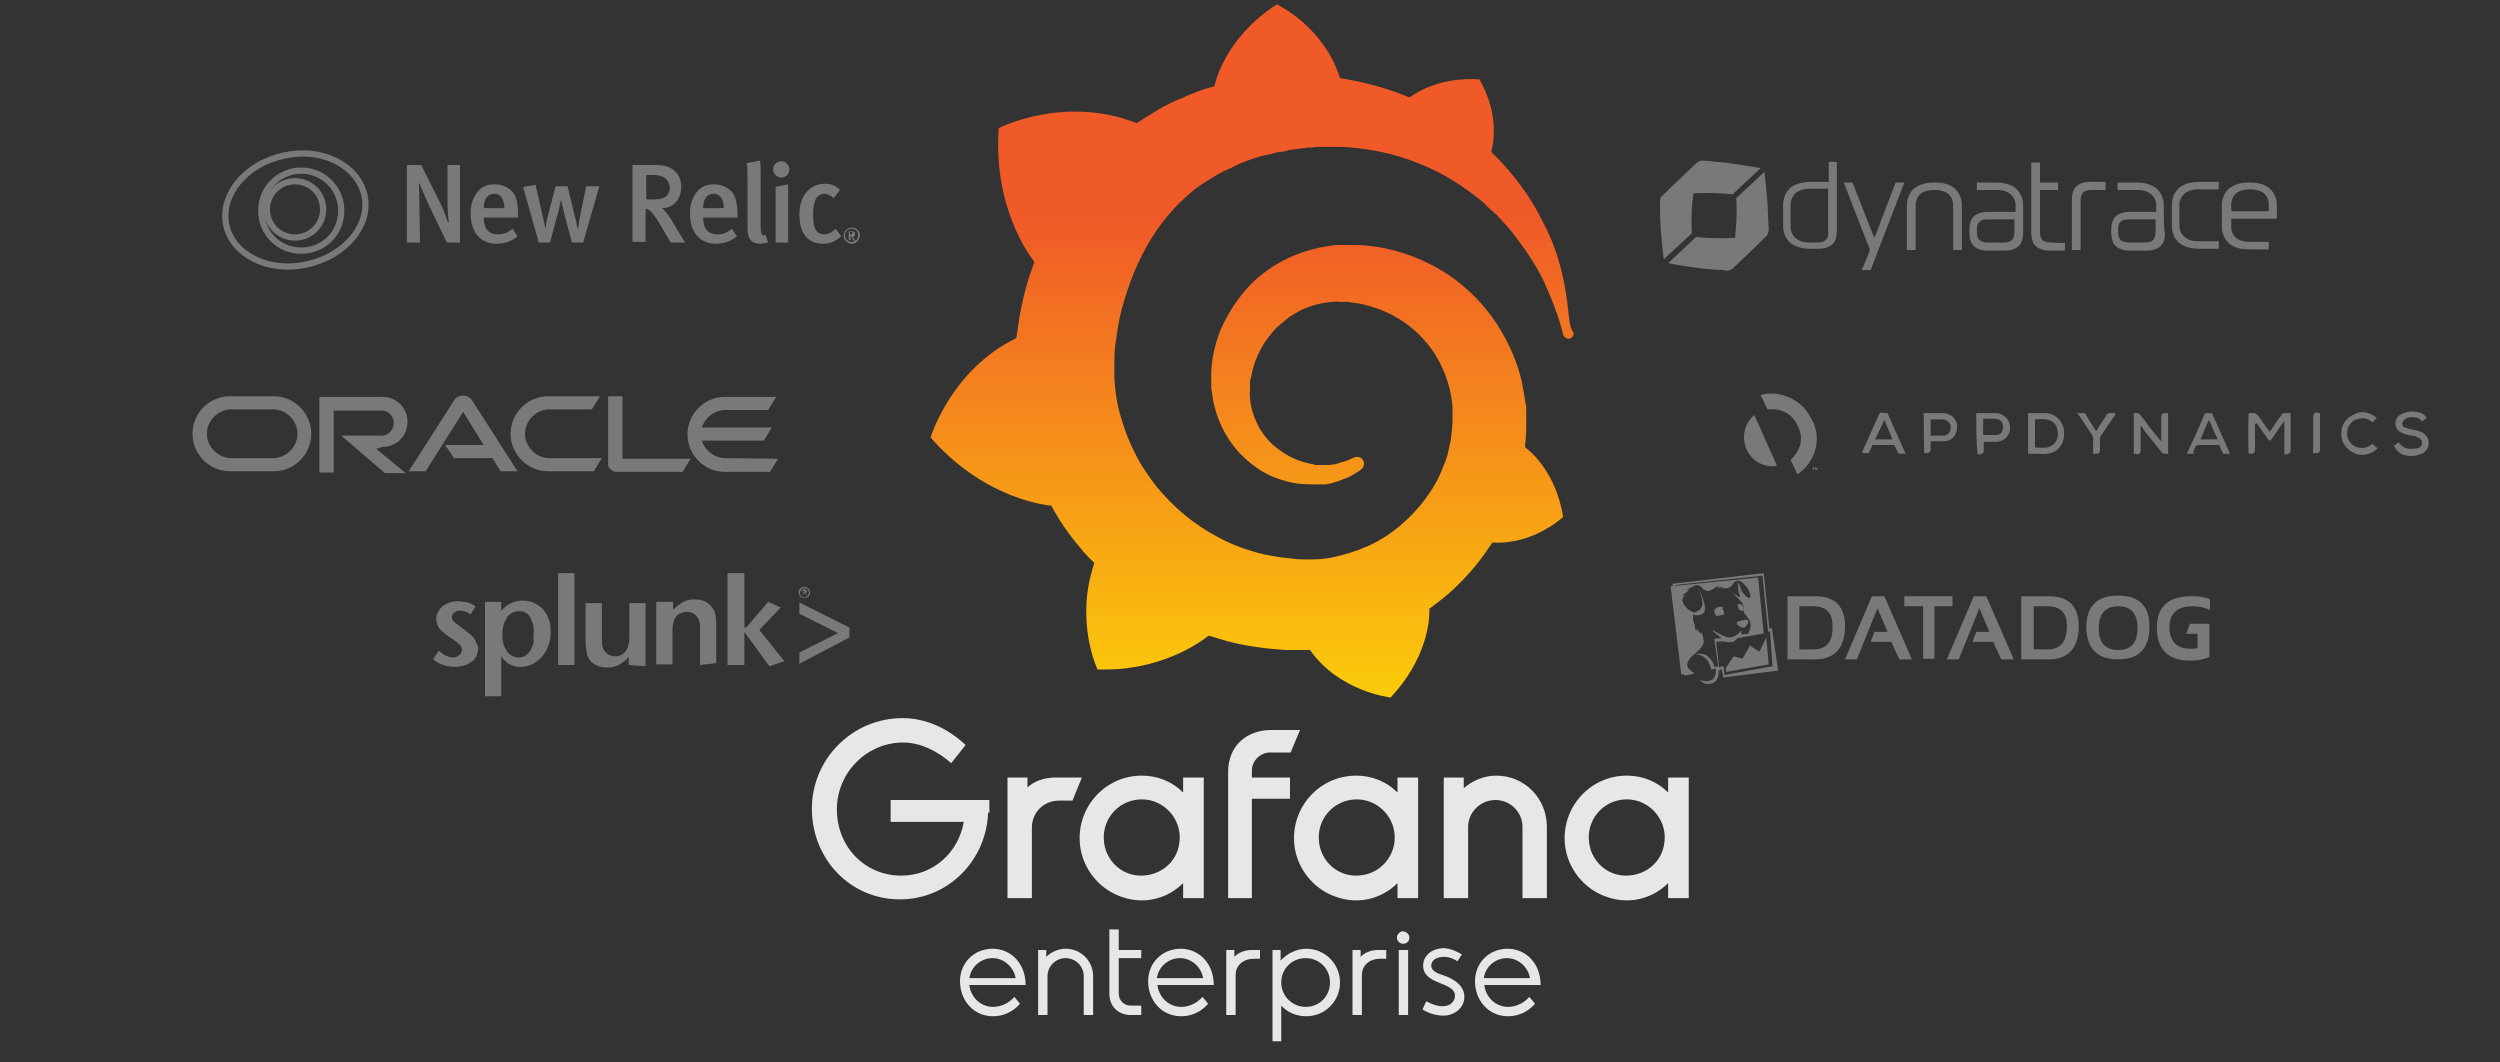 <?xml version="1.0" encoding="utf-8"?>
<!-- Generator: Adobe Illustrator 19.0.1, SVG Export Plug-In . SVG Version: 6.00 Build 0)  -->
<!DOCTYPE svg PUBLIC "-//W3C//DTD SVG 1.1//EN" "http://www.w3.org/Graphics/SVG/1.1/DTD/svg11.dtd">
<svg version="1.1" id="Layer_1" xmlns="http://www.w3.org/2000/svg" xmlns:xlink="http://www.w3.org/1999/xlink" x="0px" y="0px"
	 width="400px" height="170px" viewBox="0 0 400 170" style="enable-background:new 0 0 400 170;" xml:space="preserve">
<rect x="0" y="0" width="400" height="170" fill="#333333" stroke="none"/>
<style type="text/css">
	.st0{fill:#797979;}
	.st1{fill:none;stroke:#797979;stroke-miterlimit:10;}
	.st2{fill:#E6E7E8;}
	.st3{fill:url(#SVGID_1_);}
</style>
<path class="st0" d="M76.5,103.7c0,0.4-0.1,0.9-0.3,1.3c-0.2,0.4-0.4,0.7-0.8,0.9c-0.4,0.3-0.8,0.5-1.2,0.6c-0.5,0.1-1,0.2-1.5,0.2
	c-0.6,0-1.2-0.1-1.8-0.3c-0.6-0.2-1.1-0.5-1.6-0.9l0.9-1.4c0.4,0.3,0.7,0.6,1.1,0.8c0.4,0.1,0.7,0.3,1.1,0.3c0.4,0,0.7-0.1,1.1-0.4
	c0.3-0.2,0.4-0.6,0.4-0.9c0-0.1,0-0.3-0.1-0.4s-0.1-0.3-0.3-0.4c-0.1-0.1-0.4-0.4-0.6-0.5s-0.5-0.4-0.9-0.6
	c-0.3-0.2-0.5-0.4-0.8-0.6c-0.2-0.2-0.5-0.4-0.7-0.6c-0.2-0.2-0.4-0.5-0.5-0.8s-0.2-0.6-0.2-1s0.1-0.8,0.3-1.1
	c0.2-0.4,0.4-0.6,0.7-0.9c0.4-0.3,0.7-0.4,1.1-0.6c0.4-0.1,0.9-0.2,1.3-0.2c0.5,0,1.1,0.1,1.6,0.2s0.9,0.4,1.3,0.6l-0.8,1.3
	c-0.5-0.4-1.1-0.6-1.7-0.6c-0.4,0-0.6,0.1-0.9,0.3c-0.2,0.1-0.4,0.4-0.4,0.7c0,0.3,0.1,0.6,0.3,0.7c0.4,0.4,0.7,0.6,1.1,0.9
	c0.5,0.4,0.9,0.7,1.3,1c0.3,0.2,0.6,0.5,0.8,0.8c0.2,0.2,0.3,0.5,0.4,0.8C76.4,103.1,76.5,103.4,76.5,103.7 M85.4,101.3
	c0.1-0.9-0.2-1.8-0.6-2.6c-0.4-0.6-1.1-1-1.8-0.9c-0.8,0-1.5,0.4-1.9,1c-0.5,0.9-0.8,1.8-0.7,2.8c-0.1,0.9,0.2,1.8,0.7,2.6
	c0.4,0.6,1.1,1,1.9,1c0.4,0,0.9-0.1,1.2-0.4c0.4-0.3,0.6-0.6,0.8-1c0.2-0.4,0.4-0.8,0.4-1.3C85.3,102.2,85.4,101.7,85.4,101.3
	 M88.1,101.2c0,0.7-0.1,1.5-0.4,2.2c-0.2,0.6-0.6,1.2-1,1.7c-0.9,1-2.1,1.6-3.4,1.6c-0.3,0-0.6,0-0.9-0.1s-0.5-0.1-0.8-0.3
	c-0.3-0.1-0.5-0.3-0.7-0.5c-0.3-0.2-0.5-0.5-0.7-0.8v6.4h-2.6V96.3h2.6v1.5c0.4-0.6,0.9-1,1.6-1.3c0.6-0.3,1.3-0.4,1.9-0.4
	s1.2,0.1,1.8,0.4s1,0.6,1.4,1c0.4,0.5,0.7,1,0.9,1.6C88.1,99.8,88.1,100.5,88.1,101.2 M89.3,91.7h2.6v14.7h-2.6V91.7z M100.6,106.4
	v-1.3c-0.4,0.5-1,0.9-1.6,1.3c-0.6,0.3-1.2,0.4-1.8,0.4c-0.7,0-1.4-0.1-2-0.5c-0.6-0.3-1-0.8-1.2-1.4c-0.1-0.1-0.1-0.3-0.1-0.4
	s-0.1-0.4-0.1-0.6s-0.1-0.5-0.1-0.7v-6.7h2.6v5.8c0,0.4,0,0.8,0.1,1.1c0.1,0.3,0.1,0.5,0.3,0.7c0.4,0.6,1,0.9,1.6,0.9
	c0.9,0.1,1.7-0.4,2.1-1.3c0.1-0.2,0.1-0.5,0.2-0.7c0.1-0.4,0.1-0.7,0.1-1.1v-5.4h2.6v10.1L100.6,106.4L100.6,106.4z M112,106.4v-5.8
	c0-0.4,0-0.8-0.1-1.1c-0.1-0.3-0.1-0.5-0.3-0.7c-0.4-0.6-1-0.9-1.6-0.9c-0.4,0-0.9,0.1-1.3,0.3c-0.4,0.2-0.6,0.5-0.8,0.9
	c-0.1,0.2-0.1,0.5-0.2,0.7c-0.1,0.4-0.1,0.7-0.1,1.1v5.4H105v-10h2.7v1.3c0.4-0.5,1-0.9,1.6-1.3c0.6-0.3,1.2-0.4,1.8-0.4
	c0.7,0,1.4,0.1,2,0.5s0.9,0.8,1.2,1.4c0.1,0.1,0.1,0.3,0.1,0.4c0.1,0.1,0.1,0.4,0.1,0.5c0,0.2,0.1,0.5,0.1,0.7v6.7L112,106.4
	L112,106.4z M123.1,106.6l-4-5.5v5.3h-2.7V91.7h2.7v8.7h0.3l3.5-4.1l2,0.9l-3.4,3.6l4,5L123.1,106.6z M127.9,106.2v-1.8l6.2-3.1
	l-6.2-3.1v-1.8l8,4v1.6L127.9,106.2z M128.7,93.9c0.5,0,0.9,0.4,0.9,0.9s-0.4,0.9-0.9,0.9s-0.9-0.4-0.9-0.9
	C127.7,94.4,128.2,93.9,128.7,93.9z M128.7,94.1c-0.4,0-0.7,0.4-0.7,0.8s0.4,0.7,0.7,0.7c0.4,0,0.7-0.4,0.7-0.7
	C129.5,94.4,129.1,94.1,128.7,94.1z M128.5,95.3L128.5,95.3l-0.1-1h0.3c0.1,0,0.2,0,0.3,0.1c0.1,0.1,0.1,0.1,0.1,0.2
	s-0.1,0.2-0.2,0.2c0.1,0,0.1,0.1,0.1,0.2s0,0.1,0.1,0.3H129c-0.1-0.1-0.1-0.1-0.1-0.3c0-0.1-0.1-0.2-0.2-0.1h-0.1L128.5,95.3
	L128.5,95.3z M128.5,94.8h0.1c0.1,0,0.2-0.1,0.2-0.1c0-0.1-0.1-0.1-0.3-0.1h-0.1v0.2H128.5z"/>
<g id="zJpV3u.tif_1_">
	<path class="st0" d="M287.6,75.9l-1.1-2.3c1.6-1.6,2.2-3.5,1.1-5.5c-0.9-2-2.6-2.8-4.8-2.6l-1.1-2.3c2.3-0.7,6.2,0.1,8,3.6
		C291.7,70,290.5,73.9,287.6,75.9z M280.7,66.4l3.6,8.1c-1.5,0.4-3.7-0.4-4.7-2.3C278.5,70.1,279.1,67.7,280.7,66.4z M360.8,67.8V72
		c0,0.4-0.2,0.6-0.6,0.6h-0.4c-0.1-0.2-0.1-6.2,0-6.5h0.6c0.4-0.1,0.6,0.1,0.9,0.4c0.6,0.8,1.1,1.6,1.7,2.4c0.1,0.1,0.1,0.1,0.1,0.2
		l0.2-0.2c0.6-0.9,1.2-1.8,1.8-2.6c0.1-0.1,0.2-0.2,0.4-0.2h1V72c0,0.4-0.2,0.6-0.6,0.7h-0.4v-0.9V71v-0.9v-0.9v-0.9v-0.9l-0.2,0.2
		c-0.6,0.9-1.2,1.7-1.8,2.6l-0.1,0.1c-0.2,0.2-0.3,0.3-0.5,0c-0.4-0.6-0.8-1.1-1.2-1.7c-0.2-0.3-0.4-0.6-0.6-0.9
		C361,67.8,360.9,67.8,360.8,67.8C360.9,67.7,360.9,67.7,360.8,67.8L360.8,67.8z M341.4,72.6v-6.5h0.7c0.1,0,0.1,0.1,0.2,0.1
		c0.6,0.7,1.1,1.4,1.6,2.1l1.7,2.1l0.2,0.2v-0.3v-3.5v-0.3c0.1-0.2,0.2-0.4,0.5-0.4h0.6v6.5h-0.7c-0.1,0-0.1-0.1-0.2-0.1l-1.7-2.1
		c-0.6-0.7-1.1-1.3-1.6-2.1c-0.1-0.1-0.1-0.1-0.2-0.2v4.2c-0.1,0.2-0.2,0.4-0.5,0.4C341.8,72.6,341.6,72.6,341.4,72.6z M324.5,72.6
		v-6.5h2.9c1.4,0.1,2.5,1.1,2.8,2.5c0.1,0.9,0.1,1.6-0.3,2.4c-0.5,1-1.3,1.5-2.4,1.6c-0.6,0.1-1.3,0-1.8,0S325,72.6,324.5,72.6z
		 M325.6,71.6c0.6,0,1.2,0.1,1.8,0c0.9-0.1,1.6-0.7,1.8-1.6c0.1-0.4,0.1-0.7,0-1.1c-0.1-1.1-0.9-1.7-1.9-1.8c-0.5-0.1-1.1,0-1.6,0
		h-0.1C325.6,68.6,325.6,70,325.6,71.6L325.6,71.6z M351,72.6h-1.1c1-2.2,2-4.3,2.9-6.5h1.1c1,2.1,1.9,4.3,2.9,6.5h-1.1
		c-0.1-0.4-0.4-0.7-0.5-1.1s-0.1-0.3-0.5-0.3h-3c-0.1,0-0.3,0.1-0.4,0.2c-0.1,0.3-0.3,0.6-0.4,0.9C351.1,72.5,351,72.5,351,72.6
		L351,72.6z M354.8,70.3c-0.1-0.4-0.3-0.7-0.5-1.1c-0.1-0.4-0.3-0.6-0.4-1s-0.3-0.6-0.5-1c-0.5,1.1-0.9,2.1-1.3,3.1H354.8
		L354.8,70.3z M302,66.1c1,2.2,1.9,4.3,2.9,6.5h-1.1c-0.1,0-0.1-0.1-0.1-0.1c-0.1-0.4-0.4-0.7-0.5-1.1c-0.1-0.1-0.1-0.2-0.3-0.2
		h-3.2h-0.1c-0.2,0.4-0.4,0.9-0.6,1.3h-1.1c0.1-0.1,0.1-0.2,0.1-0.3c0.9-2,1.8-4,2.7-6c0.1-0.2,0.2-0.2,0.4-0.2
		C301.4,66.1,301.7,66.1,302,66.1L302,66.1z M300,70.3h2.8c-0.4-1-0.9-2.1-1.3-3.1C301,68.3,300.5,69.3,300,70.3z M316.2,66.1h2.9
		c0.3,0,0.6,0,0.9,0.1c1.2,0.4,1.7,1.5,1.6,2.5c-0.1,1.1-1,1.9-2.1,2h-2.1v1.4c0,0.4-0.3,0.6-0.6,0.6h-0.4
		C316.2,70.4,316.2,68.3,316.2,66.1z M317.3,69.6h2.1c0.5,0,0.9-0.3,1-0.8c0.3-0.8-0.1-1.8-1.2-1.8h-1.9V69.6L317.3,69.6z
		 M307.8,66.1h2.9c0.3,0,0.6,0,0.8,0.1c1.2,0.3,1.8,1.4,1.6,2.4c-0.1,1.2-0.9,2-2.1,2h-2.1v1.3c0,0.4-0.3,0.6-0.6,0.6h-0.4
		C307.8,72.5,307.8,66.1,307.8,66.1z M308.9,67.1v2.6h2.1c0.6,0,1.1-0.6,1.1-1.2c0.1-0.6-0.4-1.2-0.9-1.3c-0.1-0.1-0.3-0.1-0.5-0.1
		h-1.6C309,67.1,309,67.1,308.9,67.1L308.9,67.1z M383,71.3c0.3-0.1,0.5-0.4,0.8-0.5c0.1,0.1,0.1,0.1,0.1,0.1c0.4,0.6,1,0.9,1.7,0.9
		c0.4,0,0.9,0,1.3-0.1c0.3-0.1,0.6-0.4,0.6-0.7c0.1-0.4,0-0.6-0.4-0.9c-0.2-0.1-0.4-0.2-0.6-0.3c-0.4-0.1-0.8-0.1-1.2-0.2
		c-0.4-0.1-0.7-0.2-1.1-0.4c-1.2-0.5-1.2-2.2-0.2-2.8c0.4-0.3,0.9-0.4,1.3-0.5c0.6-0.1,1.2-0.1,1.8,0.1c0.5,0.1,0.9,0.4,1.2,0.9
		c-0.3,0.1-0.5,0.4-0.8,0.5c-0.3-0.4-0.6-0.6-1.1-0.6c-0.5-0.1-0.9-0.1-1.3,0.1c-0.2,0.1-0.4,0.2-0.5,0.4c-0.4,0.4-0.3,0.9,0.2,1.1
		c0.3,0.1,0.6,0.2,1,0.3c0.4,0.1,0.9,0.1,1.3,0.3c0.2,0.1,0.4,0.1,0.6,0.3c0.6,0.4,0.9,0.9,0.9,1.7c-0.1,0.7-0.4,1.2-1.1,1.6
		c-0.3,0.1-0.6,0.2-1,0.3c-0.7,0.1-1.4,0.1-2.1-0.2S383.3,71.9,383,71.3L383,71.3z M380.3,66.9c-0.2,0.2-0.5,0.4-0.7,0.7
		c-0.6-0.6-1.3-0.8-2.2-0.6c-0.6,0.1-1.1,0.4-1.4,0.9c-0.7,0.9-0.6,2.3,0.2,3.1c0.7,0.7,2.1,1.1,3.4,0l0.4,0.4
		c0.1,0.1,0.2,0.2,0.4,0.3c-0.5,0.7-1.9,1.3-3.2,1c-1.3-0.4-2.5-1.5-2.6-3.1c-0.1-1.4,0.7-2.8,2.1-3.3
		C377.8,65.6,379.3,66,380.3,66.9z M332.3,66.1h1.2c0.1,0,0.1,0.1,0.2,0.2c0.4,0.5,0.6,1.1,1,1.6c0.2,0.4,0.4,0.7,0.7,1.1
		c0.1-0.1,0.1-0.1,0.1-0.2c0.5-0.9,1.1-1.6,1.6-2.5c0.1-0.1,0.2-0.2,0.4-0.2h1c-0.1,0.1-0.1,0.2-0.1,0.3l-2.3,3.4
		c-0.1,0.1-0.1,0.3-0.1,0.4V72c0,0.2-0.1,0.4-0.2,0.5s-0.2,0.1-0.4,0.1h-0.5v-0.3v-2.1c0-0.2-0.1-0.4-0.1-0.5
		c-0.7-1.1-1.5-2.2-2.2-3.3C332.5,66.3,332.4,66.2,332.3,66.1L332.3,66.1z M371.2,66.1v6c-0.1,0.2-0.2,0.4-0.5,0.4h-0.6v-0.3v-5.5
		c0-0.4,0.3-0.8,0.7-0.7C371,66.1,371.1,66.1,371.2,66.1z M290.5,75.2c-0.1-0.1-0.1-0.3,0-0.5c0.1,0.1,0.1,0.1,0.1,0.3
		c0.1-0.1,0.1-0.1,0.1-0.2h0.1v0.4c0-0.1-0.1-0.1-0.1-0.1l-0.1,0.1L290.5,75.2C290.6,75.2,290.5,75.2,290.5,75.2L290.5,75.2z
		 M290.3,74.8c0,0.1-0.1,0.3-0.1,0.4h-0.1c0-0.1-0.1-0.3-0.1-0.4H290.3L290.3,74.8z"/>
</g>
<g transform="translate(-24 -20)">
	<g id="g26">
		<path id="path4" class="st0" d="M297.9,128.6c-0.2,0.3-0.7,0.5-1.3,0.5C297.2,129.2,297.7,129,297.9,128.6
			c0.4-0.6,0.4-1.1,0.3-1.7C298.3,127.5,298.3,128.1,297.9,128.6z"/>
		<path id="polygon6" class="st0" d="M307.5,126.7l-0.4-5.6L307.5,126.7l-7.7,1.4L307.5,126.7z"/>
		<path id="path8" class="st0" d="M296.5,129.1"/>
		<path id="path10" class="st0" d="M307.5,120.5l-0.4,0.1l-0.9-8.9l-14.6,1.7l1.8,14.7l1.7-0.3c-0.1-0.1-0.1-0.1-0.2-0.3l-1.2,0.2
			l-1.7-14.1l14-1.5l0.9,9l0.3-0.1l0.4,5.6l-7.7,1.4l-0.1-1.4l-1.3,0.2c0.1,0.5,0.1,1.1-0.3,1.7c-0.2,0.3-0.7,0.6-1.3,0.5h-0.1
			c-0.3-0.1-0.6-0.1-0.8-0.3c0.2,0.4,0.5,0.6,0.9,0.7c0.6,0.1,1.2,0,1.6-0.4s0.5-1.1,0.5-1.8l0.5-0.1l0.2,1.3l8.8-1.1L307.5,120.5
			L307.5,120.5z"/>
		<path id="path12" class="st0" d="M296.7,129.1h-0.1H296.7z"/>
		<path id="polygon14" class="st0" d="M307,126.3l-0.4-4.3l-1.1,2.3l-1.5-1l-1.2,2.1l-1.4-0.4l-1.3,1.9l0.1,0.6L307,126.3L307,126.3
			z"/>
		<path id="path16" class="st0" d="M294.3,127.1c-0.5-0.4-0.4-1.1,0-1.6c0.4-0.8,2.4-1.7,2.3-3c-0.1-0.4-0.1-1-0.5-1.4v0.4
			c0,0-0.1-0.2-0.3-0.5c-0.1-0.1-0.1-0.1-0.2-0.3c-0.1,0.1-0.1,0.4-0.1,0.4s-0.1-0.4-0.1-0.6c-0.1,0.1-0.1,0.4-0.1,0.4
			s-0.2-0.5-0.1-0.8c-0.1-0.2-0.4-0.7-0.3-1.8c0.4,0.3,1.4,0.2,1.8-0.4c0.1-0.2,0.2-0.7-0.1-1.7c-0.2-0.6-0.6-1.6-0.8-2
			c0.1,0.3,0.3,0.9,0.4,1.2c0.2,0.9,0.3,1.2,0.1,1.6c-0.1,0.4-0.3,0.6-0.9,0.9c-0.5,0.3-1.2-0.4-1.3-0.4c-0.5-0.4-0.9-1.1-0.9-1.4
			c-0.1-0.4,0.2-0.6,0.4-0.9c-0.2,0.1-0.4,0.1-0.4,0.1s0.2-0.3,0.6-0.5c0.1-0.1,0.2-0.1,0.4-0.2h-0.4c0,0,0.3-0.1,0.6-0.3h-0.5
			c0,0,0.7-0.3,1.3-0.6c0.4-0.1,0.7-0.1,1,0.2c0.3,0.4,0.6,0.6,1.1,0.7c0.4-0.1,0.5-0.3,0.9-0.4c0.4-0.4,0.7-0.5,0.7-0.5
			s-0.1,0.1-0.2,0.4c0.2-0.2,0.5-0.4,0.5-0.4s-0.1,0.1-0.2,0.3v0.1l0.6-0.3c0,0-0.1,0.1-0.2,0.3h0.8c1,0,1.1-1,1.5-1.1
			s0.6-0.3,1.4,0.5c0.6,0.6,1.2,1.8,0.9,2.1c-0.2,0.2-0.6-0.1-1.1-0.7c-0.3-0.3-0.4-0.7-0.5-1.1s-0.4-0.6-0.4-0.6s0.1,0.4,0.1,0.7
			c0,0.2,0,0.9,0.3,1.3c0,0.1-0.1,0.3-0.1,0.4c-0.4-0.4-1.1-0.7-1.2-0.8c0.4,0.4,1.3,1.1,1.7,1.8c0.4,0.7,0.1,1.3,0.3,1.5
			c0.1,0.1,0.7,0.9,0.9,1.3c0.2,0.7,0,1.5-0.3,2l-0.9,0.1c-0.1-0.1-0.2-0.1-0.3-0.1c0.1-0.1,0.2-0.4,0.2-0.4l-0.1-0.1
			c-0.3,0.4-0.7,0.7-1.1,0.9c-0.5,0.3-1,0.2-1.3,0.1c-1-0.3-1.9-1-2.2-1.1c0,0,0,0.1,0.1,0.2c0.3,0.3,0.9,0.8,1.4,1.1l-1.2,0.1
			l0.6,4.4c-0.3,0.1-0.3,0.1-0.6,0.1c-0.2-0.9-0.7-1.4-1.2-1.8c-0.4-0.3-1.1-0.4-1.6-0.2l-0.1,0.1c0.4-0.1,0.9,0,1.3,0.4
			c0.5,0.3,0.9,1.1,1,1.6c0,0.1,0.1,0.2,0.1,0.3l1.3-0.2l0.1,1.4l-0.6-5.6l1.1-0.1c0.2,0.1,0.3,0.1,0.5,0.1c0.4,0.1,0.7,0.1,1.3-0.1
			c0.1-0.1,0.4-0.4,0.5-0.5l4.5-0.8l-0.3,0.1l-0.9-9l-14,1.4l1.7,14.1l1.2-0.2c0.1,0.1,0.1,0.2,0.2,0.3
			C294.9,127.6,294.7,127.3,294.3,127.1L294.3,127.1z"/>
		<path id="path18" class="st0" d="M298.6,118.5c0.1,0.1,0.1,0.1,0.1,0.1c0.1-0.1,0.2-0.1,0.4-0.1c0.3-0.1,0.5-0.1,0.6-0.1
			c0.1-0.1,0.2-0.3,0.1-0.6c-0.1-0.4-0.4-0.4-0.1-0.6c0.1-0.1-0.6-0.3-1.1,0.1C298.2,117.5,298.2,118.1,298.6,118.5z"/>
		<path id="path20" class="st0" d="M302.1,116.8c0,0.1-0.1,0.1,0,0.3v0.1c0.1,0.2,0.2,0.4,0.4,0.5h0.1c0.2,0,0.3,0,0.4,0.1v-0.1
			c0-0.3,0.1-0.7-0.5-1c-0.2-0.1-0.5-0.1-0.6,0.1h0.1C302.2,116.6,302.1,116.7,302.1,116.8L302.1,116.8z"/>
		<path id="path22" class="st0" d="M295.7,128.8c0.3,0.2,0.6,0.3,0.8,0.4C296.3,129.1,296,129,295.7,128.8z"/>
		<path id="path24" class="st0" d="M302,120c0.4,0.3,0.7,0.5,1.1,0.4c0.2,0,0.4-0.4,0.6-0.7c0.1-0.2,0.1-0.4-0.1-0.5
			c-0.1-0.1-0.4,0-0.6,0c-0.4,0.1-0.9,0.2-1,0.3C301.8,119.7,301.9,120,302,120z"/>
	</g>
	<g id="g42">
		<path id="polygon28" class="st0" d="M321.1,125.5l3.3-8.2l1.6,3.8h-2.1l-0.6,1.6h3.3l1.3,2.8h2l-4.4-10.1h-2l-4.3,10.1
			L321.1,125.5L321.1,125.5z"/>
		<path id="path30" class="st0" d="M314.4,115.4H310v10.1h4.4c3.1,0,4.8-1.8,4.8-5.3C319.2,117,317.6,115.4,314.4,115.4z
			 M314.1,123.9h-2.2V117h2.2c2.1,0,3.1,1.1,3.1,3.1C317.3,122.7,316.3,123.9,314.1,123.9z"/>
		<path id="polygon32" class="st0" d="M328.8,117h2.9v8.4h1.8V117h2.9v-1.6h-7.7v1.6H328.8z"/>
		<path id="path34" class="st0" d="M374.8,117c1,0,2,0.2,2.8,0.6v-1.7c-0.9-0.4-1.8-0.5-3-0.5c-3.6,0-5.5,1.6-5.5,5
			c0,3.5,1.8,5.3,5.3,5.3c1.2,0,2.3-0.2,3.1-0.6v-5.3h-3.1l-0.6,1.6h1.8v2.3c-0.4,0.1-0.8,0.1-1.1,0.1c-2.3,0-3.4-1.2-3.4-3.6
			C371.2,118.1,372.4,117,374.8,117z"/>
		<path id="path36" class="st0" d="M362.9,115.3c-3.4,0-5.1,1.7-5.1,5.1c0.1,3.4,1.8,5.1,5.1,5.1c3.3,0,5-1.7,5-5.1
			C368,117,366.3,115.3,362.9,115.3z M362.9,124c-2.1,0-3.1-1.2-3.1-3.5s1.1-3.5,3.1-3.5s3.1,1.1,3.1,3.5
			C366,122.8,365,124,362.9,124z"/>
		<path id="polygon38" class="st0" d="M337.4,125.5l3.3-8.2l1.6,3.8h-2.1l-0.6,1.6h3.3l1.3,2.8h2l-4.4-10.1h-2l-4.3,10.1
			L337.4,125.5L337.4,125.5z"/>
		<path id="path40" class="st0" d="M351.8,115.4h-4.4v10.1h4.4c3.1,0,4.8-1.8,4.8-5.3C356.6,117,355,115.4,351.8,115.4z
			 M351.6,123.9h-2.2V117h2.2c2.1,0,3.1,1.1,3.1,3.1C354.7,122.7,353.7,123.9,351.6,123.9z"/>
	</g>
</g>
<g>
	<path class="st0" d="M71.5,38.8L68.7,33c-0.6-1.3-1.3-2.9-1.6-3.7L67,29.4c0.1,1.1,0.1,2.3,0.1,3.4l0.1,6h-2.1V26.4h2.3l3,6
		c0.5,1,0.9,2.1,1.3,3.2l0.1-0.1c-0.1-0.6-0.2-2.4-0.2-3.5v-5.6h2v12.4H71.5z M77.4,34.8v0.1c0,1.3,0.5,2.6,2.3,2.6
		c0.9,0,1.6-0.3,2.3-0.9l0.8,1.2c-0.9,0.8-2.1,1.2-3.3,1.2c-2.6,0-4.2-1.8-4.2-4.8c0-1.6,0.4-2.6,1.1-3.5s1.6-1.2,2.8-1.2
		c0.9,0,1.8,0.3,2.5,0.9c0.8,0.7,1.2,1.8,1.2,4v0.4H77.4L77.4,34.8z M79.1,31c-1.1,0-1.7,0.9-1.7,2.3h3.3C80.7,31.9,80.1,31,79.1,31
		z M93.3,38.8h-1.8l-1.1-4.2c-0.3-1.1-0.6-2.5-0.6-2.5h-0.1c0,0-0.1,0.9-0.6,2.6L88,38.8h-1.8l-2.5-8.9l2-0.3l1,4.4
		c0.3,1.1,0.5,2.4,0.5,2.4h0.1c0.1-0.9,0.3-1.6,0.5-2.4l1.1-4.2h1.9l1,4.1c0.4,1.5,0.6,2.6,0.6,2.6h0.1c0,0,0.2-1.3,0.4-2.4l0.9-4.3
		h2.1C95.9,29.8,93.3,38.8,93.3,38.8z M107.3,38.8l-1.1-1.9c-0.9-1.5-1.4-2.4-2.1-3.1c-0.2-0.2-0.5-0.4-0.8-0.4v5.3h-2.1V26.4h3.8
		c2.8,0,4,1.6,4,3.5c0,1.8-1.1,3.4-3.1,3.4c0.4,0.2,1.3,1.4,1.9,2.5l1.8,3H107.3z M104.5,28h-1.1v3.9h1.1c1.1,0,1.6-0.1,2.1-0.5
		c0.4-0.4,0.6-0.9,0.6-1.5C106.9,28.7,106.3,28,104.5,28L104.5,28z M112.5,34.8v0.1c0,1.3,0.5,2.6,2.3,2.6c0.9,0,1.6-0.3,2.3-0.9
		l0.8,1.2c-0.9,0.8-2.1,1.2-3.3,1.2c-2.6,0-4.2-1.8-4.2-4.8c0-1.6,0.4-2.6,1.1-3.5s1.6-1.2,2.8-1.2c0.9,0,1.8,0.3,2.5,0.9
		c0.8,0.7,1.2,1.8,1.2,4v0.4H112.5L112.5,34.8z M114.2,31c-1.1,0-1.7,0.9-1.7,2.3h3.3C115.8,31.9,115.2,31,114.2,31z M121.6,39
		c-2,0-2-1.8-2-2.6v-7.7c0-0.9,0-1.8-0.1-2.6l2.1-0.4c0.1,0.6,0.1,1.3,0.1,2.5v7.7c0,1.2,0.1,1.4,0.2,1.6c0.1,0.2,0.4,0.2,0.6,0.1
		l0.4,1.2C122.4,38.9,122,39,121.6,39L121.6,39z M125,28.4c-0.7,0-1.3-0.6-1.3-1.3s0.6-1.3,1.3-1.3s1.3,0.6,1.3,1.3
		S125.8,28.4,125,28.4L125,28.4z M124.1,38.8v-8.9l2-0.4v9.3H124.1z M131.7,39c-2.5,0-3.8-1.7-3.8-4.7c0-3.3,2-4.9,4-4.9
		c1,0,1.7,0.2,2.5,1l-1,1.3c-0.6-0.5-1-0.7-1.5-0.7c-0.6,0-1.2,0.4-1.4,0.9c-0.3,0.6-0.4,1.4-0.4,2.6c0,1.2,0.2,2.1,0.6,2.5
		c0.3,0.4,0.7,0.5,1.2,0.5c0.6,0,1.2-0.3,1.8-0.9l0.9,1.2C133.7,38.6,132.9,39,131.7,39L131.7,39z M136.3,39c-0.7,0-1.3-0.6-1.3-1.3
		s0.6-1.3,1.3-1.3s1.3,0.6,1.3,1.3C137.5,38.4,137,39,136.3,39z M136.3,36.6c-0.6,0-1.1,0.4-1.1,1s0.4,1.1,1,1.1
		c0.6,0,1.1-0.4,1.1-1v-0.1C137.3,37,136.8,36.6,136.3,36.6z M136.5,38.4c-0.1-0.1-0.1-0.1-0.1-0.2c-0.1-0.3-0.2-0.4-0.2-0.4h-0.1
		v0.6h-0.3V37h0.6c0.2,0,0.4,0.1,0.4,0.4v0.1c0,0.2-0.1,0.4-0.4,0.4l0.1,0.1c0.1,0.1,0.4,0.6,0.4,0.6L136.5,38.4L136.5,38.4z
		 M136.3,37.1H136v0.4h0.1c0.1,0,0.2,0,0.2-0.1c0.1-0.1,0.1-0.1,0.1-0.1C136.5,37.3,136.4,37.2,136.3,37.1L136.3,37.1z"/>
	<path class="st1" d="M58.3,31.2c-1.1-4.8-6.9-7.7-12.9-6.3c-6.1,1.3-10.2,6.3-9.2,11.1s6.9,7.7,12.9,6.3C55.2,41,59.4,36,58.3,31.2
		z M47.2,38c-2.5,0-4.5-2-4.5-4.5s2-4.5,4.5-4.5s4.5,2,4.5,4.5S49.7,38,47.2,38z"/>
	<path class="st1" d="M48.2,27.3c-3.5,0-6.4,2.8-6.4,6.4c0,3.6,2.8,6.4,6.4,6.4c3.6,0,6.4-2.8,6.4-6.4
		C54.6,30.2,51.8,27.3,48.2,27.3z"/>
</g>
<path class="st0" d="M71.2,71.2h6.2l-3.3-5.3l-6,9.5h-2.7L72.7,64c0.3-0.5,0.9-0.7,1.4-0.7c0.6,0,1.1,0.3,1.4,0.7l7.3,11.4h-2.7
	l-1.3-2.1h-6.2C72.7,73.3,71.2,71.2,71.2,71.2z M99.6,73.3v-9.9h-2.3v10.9c0,0.3,0.1,0.6,0.4,0.8s0.5,0.4,0.9,0.4h10.6l1.3-2.1H99.6
	V73.3z M61.2,71.5c2.3,0,4-1.8,4-4c0-2.3-1.8-4-4-4H51.1v12.1h2.3v-9.9h7.7c1.1,0,1.9,0.9,1.9,2s-0.9,2-1.9,2h-6.5l7,6h3.3l-4.7-3.9
	L61.2,71.5L61.2,71.5z M36.8,75.4c-3.3,0-6-2.7-6-6s2.7-6,6-6h7c3.3,0,6,2.7,6,6s-2.7,6-6,6H36.8z M43.7,73.3c2.1,0,3.9-1.8,3.9-3.9
	s-1.8-3.9-3.9-3.9H37c-2.1,0-3.9,1.8-3.9,3.9s1.8,3.9,3.9,3.9H43.7z M87.7,75.4c-3.3,0-6-2.7-6-6s2.7-6,6-6H96l-1.3,2.1h-6.8
	c-2.1,0-3.9,1.8-3.9,3.9s1.8,3.9,3.9,3.9h8.4L95,75.4H87.7z M116.1,73.3c-1.8,0-3.3-1.2-3.8-2.8h9.9l1.3-2.1h-11.2
	c0.5-1.6,2-2.8,3.8-2.8h6.8l1.3-2.1H116c-3.3,0-6,2.7-6,6s2.7,6,6,6h7.2l1.3-2.1L116.1,73.3L116.1,73.3z"/>
<g>
	<path class="st2" d="M158.1,130c-0.3,7.8-6.5,13.9-14.1,13.9c-8.1,0-14.1-6.6-14.1-14.5c0-8,6.5-14.5,14.5-14.5
		c3.6,0,7.1,1.5,10.1,4.3l-2.3,2.9c-2.3-2-5-3.3-7.7-3.3c-5.8,0-10.6,4.8-10.6,10.7c0,6,4.5,10.6,10.3,10.6c5.2,0,9.2-3.8,10-8.6
		h-11.7V128h15.8V130z"/>
	<path class="st2" d="M171.6,128.1h-2.2c-2.4,0-4.3,1.9-4.3,4.3v11.3h-3.9v-19.3h3.2v1.6c1-1,2.7-1.6,4.5-1.6h4.2L171.6,128.1z"/>
	<path class="st2" d="M192.6,143.7h-3.3v-2.4c-2.5,2.5-6.5,3.7-10.6,1.9c-3-1.3-5.2-4.1-5.8-7.3c-1.1-6.2,3.6-11.8,9.8-11.8
		c2.6,0,4.9,1,6.6,2.7v-2.4h3.3V143.7z M188.6,135.4c0.9-3.9-2.1-7.5-5.9-7.5c-3.4,0-6.1,2.7-6.1,6.1c0,3.8,3.3,6.7,7.1,6
		C186.1,139.6,188.1,137.8,188.6,135.4z"/>
	<path class="st2" d="M200.3,123.3v1.1h6.1v3.4h-6.1v15.9h-3.8v-20.2c0-4.2,3-6.7,6.9-6.7h4.6l-1.5,3.6h-3.1
		C201.7,120.3,200.3,121.7,200.3,123.3z"/>
	<path class="st2" d="M226.9,143.7h-3.3v-2.4c-2.5,2.5-6.5,3.7-10.6,1.9c-3-1.3-5.2-4.1-5.8-7.3c-1.1-6.2,3.6-11.8,9.8-11.8
		c2.6,0,4.9,1,6.6,2.7v-2.4h3.3V143.7z M223,135.4c0.9-3.9-2.1-7.5-5.9-7.5c-3.4,0-6.1,2.7-6.1,6.1c0,3.8,3.3,6.7,7.1,6
		C220.5,139.6,222.4,137.8,223,135.4z"/>
	<path class="st2" d="M247.5,132.3v11.4h-3.9v-11.4c0-2.4-2-4.3-4.3-4.3c-2.4,0-4.4,1.9-4.4,4.3v11.4h-3.9v-19.3h3.2v1.7
		c1.4-1.2,3.2-2,5.2-2C243.9,124.1,247.5,127.7,247.5,132.3z"/>
	<path class="st2" d="M270.2,143.7h-3.3v-2.4c-2.5,2.5-6.5,3.7-10.6,1.9c-3-1.3-5.2-4.1-5.8-7.3c-1.1-6.2,3.6-11.8,9.8-11.8
		c2.6,0,4.9,1,6.6,2.7v-2.4h3.3V143.7z M266.2,135.4c0.9-3.9-2.1-7.5-5.9-7.5c-3.4,0-6.1,2.7-6.1,6.1c0,3.8,3.3,6.7,7.1,6
		C263.7,139.6,265.7,137.8,266.2,135.4z"/>
</g>
<g>
	<path class="st2" d="M155.1,157.7c0.3,2,1.9,3.4,3.8,3.4c1.5,0,2.7-0.8,3.4-1.6l0.9,1.1c-1.2,1.4-2.8,2-4.3,2
		c-3.2,0-5.3-2.6-5.3-5.6c0-3,2.3-5.2,5.2-5.2c3,0,5.3,2.4,5.3,5.8H155.1z M162.5,156.5c-0.3-1.8-1.9-3.2-3.7-3.2
		c-1.7,0-3.4,1.2-3.7,3.2H162.5z"/>
	<path class="st2" d="M174.9,156.2v6.2h-1.5v-6.2c0-1.6-1.3-2.9-2.9-2.9c-1.6,0-2.9,1.3-2.9,2.9v6.2h-1.5V152h1.3v1.1
		c0.8-0.8,1.9-1.3,3.1-1.3C173,151.8,174.9,153.8,174.9,156.2z"/>
	<path class="st2" d="M177.5,159v-10.3h1.5v3.3h3.6v1.3h-3.6v5.7c0,1.1,0.9,1.9,1.9,1.9h1.7v1.5h-1.7
		C178.9,162.4,177.5,161,177.5,159z"/>
	<path class="st2" d="M185.2,157.7c0.3,2,1.9,3.4,3.8,3.4c1.5,0,2.7-0.8,3.4-1.6l0.9,1.1c-1.2,1.4-2.8,2-4.3,2
		c-3.2,0-5.3-2.6-5.3-5.6c0-3,2.3-5.2,5.2-5.2c3,0,5.3,2.4,5.3,5.8H185.2z M192.5,156.5c-0.3-1.8-1.9-3.2-3.7-3.2
		c-1.7,0-3.4,1.2-3.7,3.2H192.5z"/>
	<path class="st2" d="M201.7,153.4h-1.1c-1.6,0-2.9,1-2.9,2.6v6.4h-1.5V152h1.3v1.1c0.5-0.6,1.6-1.1,2.7-1.1h1.4V153.4z"/>
	<path class="st2" d="M205,160.9v5.7h-1.4V152h1.3v1.7c1-1.1,2.5-1.9,4.1-1.9c3,0,5.4,2.4,5.4,5.4c0,3-2.4,5.4-5.4,5.4
		C207.3,162.6,205.9,161.9,205,160.9z M205,157.2c0,2.2,1.8,3.9,3.9,3.9c2.2,0,3.9-1.7,3.9-3.9s-1.7-3.9-3.9-3.9
		C206.7,153.3,205,155,205,157.2z"/>
	<path class="st2" d="M221.9,153.4h-1.1c-1.6,0-2.9,1-2.9,2.6v6.4h-1.5V152h1.3v1.1c0.5-0.6,1.6-1.1,2.7-1.1h1.4V153.4z"/>
	<path class="st2" d="M225.5,150c0,0.6-0.4,1-1,1c-0.5,0-1-0.4-1-1c0-0.5,0.5-1,1-1C225.1,149.1,225.5,149.5,225.5,150z
		 M225.3,162.4h-1.5V152h1.5V162.4z"/>
	<path class="st2" d="M233.9,152.7l-0.7,1.1c-0.3-0.2-1.1-0.7-2.2-0.7c-1.1,0-2,0.5-2,1.4c0,0.9,1.1,1.3,2.1,1.6
		c1.7,0.6,3.2,1.7,3.2,3.4c0,1.7-1.5,3-3.4,3c-1.1,0-2.4-0.4-3.3-1l0.6-1.3c0.7,0.4,1.7,0.8,2.6,0.8c1.4,0,2-0.9,2-1.7
		c0-0.9-0.8-1.4-2.4-2c-1.2-0.5-2.7-1.1-2.7-2.8c0-1.6,1.4-2.8,3.4-2.8C232.2,151.8,233.2,152.3,233.9,152.7z"/>
	<path class="st2" d="M237.5,157.7c0.3,2,1.9,3.4,3.8,3.4c1.5,0,2.7-0.8,3.4-1.6l0.9,1.1c-1.2,1.4-2.8,2-4.3,2
		c-3.2,0-5.3-2.6-5.3-5.6c0-3,2.3-5.2,5.2-5.2c3,0,5.3,2.4,5.3,5.8H237.5z M244.8,156.5c-0.3-1.8-1.9-3.2-3.7-3.2
		c-1.7,0-3.4,1.2-3.7,3.2H244.8z"/>
</g>
<linearGradient id="SVGID_1_" gradientUnits="userSpaceOnUse" x1="200" y1="136.542" x2="200" y2="35.161">
	<stop  offset="0" style="stop-color:#FFF100"/>
	<stop  offset="1" style="stop-color:#F05A28"/>
</linearGradient>
<path class="st3" d="M250.9,49.6c-0.2-1.9-0.5-4-1.1-6.4c-0.6-2.4-1.5-5-2.9-7.6c-1.3-2.7-3.1-5.5-5.4-8.2c-0.9-1.1-1.9-2.1-2.9-3.1
	c1.6-6.2-1.9-11.6-1.9-11.6c-6-0.4-9.8,1.9-11.2,2.9c-0.2-0.1-0.5-0.2-0.7-0.3c-1-0.4-2.1-0.8-3.1-1.1c-1.1-0.3-2.2-0.7-3.3-0.9
	c-1.1-0.3-2.3-0.5-3.4-0.7c-0.2,0-0.4-0.1-0.6-0.1c-2.6-8.3-10.1-11.8-10.1-11.8c-8.3,5.3-9.9,12.7-9.9,12.7s0,0.2-0.1,0.4
	c-0.5,0.1-0.9,0.3-1.4,0.4c-0.6,0.2-1.3,0.4-1.9,0.7c-0.6,0.2-1.3,0.5-1.9,0.8c-1.3,0.5-2.5,1.1-3.7,1.8c-1.2,0.7-2.3,1.4-3.5,2.2
	c-0.2-0.1-0.3-0.1-0.3-0.1c-11.5-4.4-21.8,0.9-21.8,0.9c-0.9,12.3,4.6,20,5.7,21.4c-0.3,0.8-0.5,1.5-0.8,2.3
	c-0.9,2.8-1.5,5.6-1.9,8.6c-0.1,0.4-0.1,0.9-0.2,1.3C152.1,59.2,148.9,70,148.9,70c8.9,10.2,19.3,10.9,19.3,10.9c0,0,0,0,0,0
	c1.3,2.4,2.8,4.6,4.6,6.7c0.7,0.9,1.5,1.7,2.3,2.5c-3.2,9.3,0.5,17,0.5,17c9.9,0.4,16.4-4.3,17.8-5.4c1,0.3,2,0.6,3,0.9
	c3,0.8,6.2,1.2,9.3,1.4c0.8,0,1.6,0,2.3,0l0.4,0l0.2,0l0.5,0l0.5,0l0,0c4.7,6.7,12.9,7.6,12.9,7.6c5.8-6.2,6.2-12.3,6.2-13.6l0,0
	c0,0,0,0,0-0.1c0-0.1,0-0.2,0-0.2l0,0c0-0.1,0-0.2,0-0.3c1.2-0.9,2.4-1.8,3.5-2.8c2.3-2.1,4.4-4.5,6.1-7.1c0.2-0.2,0.3-0.5,0.5-0.7
	c6.6,0.4,11.3-4.1,11.3-4.1c-1.1-6.9-5-10.3-5.8-10.9l0,0c0,0,0,0-0.1-0.1c0,0-0.1-0.1-0.1-0.1c0,0,0,0,0,0c0,0-0.1-0.1-0.1-0.1
	c0-0.4,0.1-0.8,0.1-1.2c0.1-0.7,0.1-1.5,0.1-2.2l0-0.6l0-0.3l0-0.1c0-0.2,0-0.1,0-0.2l0-0.5l0-0.6c0-0.2,0-0.4,0-0.6
	c0-0.2,0-0.4-0.1-0.6l-0.1-0.6l-0.1-0.6c-0.1-0.8-0.3-1.5-0.4-2.3c-0.7-3-1.9-5.8-3.4-8.3c-1.5-2.5-3.4-4.8-5.6-6.7
	c-2.1-1.9-4.6-3.4-7.1-4.5c-2.5-1.1-5.2-1.9-7.8-2.2c-1.3-0.2-2.6-0.2-3.9-0.2l-0.5,0l-0.1,0c0,0-0.2,0-0.2,0l-0.2,0l-0.5,0
	c-0.2,0-0.4,0-0.5,0c-0.7,0.1-1.3,0.2-2,0.3c-2.6,0.5-5.1,1.4-7.3,2.7c-2.2,1.3-4.1,2.9-5.6,4.8c-1.5,1.8-2.7,3.9-3.6,6
	c-0.8,2.1-1.3,4.3-1.4,6.4c0,0.5,0,1.1,0,1.6c0,0.1,0,0.3,0,0.4l0,0.4c0,0.3,0,0.5,0.1,0.8c0.1,1.1,0.3,2.1,0.6,3.1
	c0.6,2,1.5,3.8,2.6,5.3c1.1,1.5,2.5,2.8,3.9,3.8c1.4,1,3,1.7,4.5,2.1c1.5,0.5,3.1,0.6,4.5,0.6c0.2,0,0.4,0,0.5,0c0.1,0,0.2,0,0.3,0
	c0.1,0,0.2,0,0.3,0c0.2,0,0.3,0,0.5,0c0,0,0.1,0,0.1,0l0.1,0c0.1,0,0.2,0,0.3,0c0.2,0,0.4-0.1,0.5-0.1c0.2,0,0.3-0.1,0.5-0.1
	c0.3-0.1,0.6-0.2,1-0.3c0.6-0.2,1.2-0.5,1.8-0.7c0.5-0.3,1-0.6,1.5-0.9c0.1-0.1,0.3-0.2,0.4-0.3c0.5-0.4,0.6-1.1,0.2-1.6
	c-0.3-0.4-1-0.5-1.4-0.3c-0.1,0.1-0.2,0.1-0.4,0.2c-0.4,0.2-0.9,0.4-1.3,0.5c-0.5,0.1-0.9,0.3-1.4,0.4c-0.3,0-0.5,0.1-0.8,0.1
	c-0.1,0-0.3,0-0.4,0c-0.1,0-0.3,0-0.4,0c-0.1,0-0.2,0-0.4,0c-0.2,0-0.3,0-0.5,0c0,0-0.1,0,0,0l-0.1,0l-0.1,0c-0.1,0-0.1,0-0.2,0
	c-0.1,0-0.3,0-0.4-0.1c-1.1-0.2-2.3-0.5-3.3-1c-1.1-0.5-2.1-1.2-3.1-2c-0.9-0.8-1.8-1.9-2.4-3c-0.6-1.2-1.1-2.4-1.3-3.8
	c-0.1-0.7-0.2-1.4-0.1-2.1c0-0.2,0-0.4,0-0.6c0,0.1,0,0,0,0l0-0.1l0-0.1c0-0.1,0-0.2,0-0.3c0-0.4,0.1-0.7,0.2-1.1
	c0.5-2.9,2-5.8,4.3-8c0.6-0.5,1.2-1,1.8-1.5c0.7-0.4,1.3-0.8,2.1-1.2c0.7-0.3,1.5-0.6,2.3-0.8c0.8-0.2,1.6-0.3,2.4-0.4
	c0.4,0,0.8-0.1,1.2,0c0.1,0,0.2,0,0.3,0l0.3,0l0.2,0c0.1,0,0,0,0,0l0.1,0l0.3,0c0.9,0.1,1.7,0.2,2.6,0.4c1.7,0.4,3.4,1,5,1.9
	c3.1,1.7,5.8,4.4,7.4,7.7c0.8,1.6,1.4,3.4,1.7,5.2c0.1,0.5,0.1,0.9,0.2,1.4l0,0.3l0,0.3c0,0.1,0,0.2,0,0.3c0,0.1,0,0.2,0,0.3l0,0.3
	l0,0.3c0,0.2,0,0.6,0,0.8c0,0.5-0.1,1-0.1,1.5c-0.1,0.5-0.1,1-0.2,1.5c-0.1,0.5-0.2,1-0.3,1.4c-0.2,1-0.5,1.9-0.9,2.8
	c-0.7,1.9-1.7,3.6-2.9,5.2c-2.4,3.2-5.6,5.9-9.2,7.5c-1.8,0.8-3.8,1.4-5.7,1.8c-1,0.2-2,0.3-3,0.3l-0.2,0l-0.2,0l-0.3,0l-0.5,0
	l-0.2,0c0.1,0,0,0,0,0l-0.1,0c-0.5,0-1.1,0-1.6-0.1c-2.1-0.2-4.3-0.5-6.3-1.1c-2.1-0.6-4.1-1.4-5.9-2.4c-3.8-2-7.1-4.8-9.8-8.1
	c-1.3-1.7-2.5-3.4-3.4-5.3c-1-1.9-1.7-3.8-2.3-5.9c-0.6-2-0.9-4.1-1-6.1l0-0.4l0-0.1l0-0.1l0-0.2l0-0.3l0-0.1l0-0.1l0-0.2l0-0.5
	l0-0.1c0,0,0,0,0,0l0-0.2c0-0.2,0-0.5,0-0.8c0-1,0.1-2.1,0.3-3.1c0.1-1.1,0.3-2.1,0.5-3.2c0.2-1,0.5-2.1,0.8-3.1
	c0.6-2,1.3-4,2.2-5.9c1.7-3.7,4-7.1,6.7-9.7c0.7-0.7,1.4-1.3,2.1-1.9c0.7-0.6,1.5-1.1,2.3-1.6c0.8-0.5,1.6-1,2.4-1.4
	c0.4-0.2,0.8-0.4,1.3-0.6c0.2-0.1,0.4-0.2,0.6-0.3c0.2-0.1,0.4-0.2,0.6-0.3c0.9-0.4,1.8-0.7,2.6-1c0.2-0.1,0.5-0.1,0.7-0.2
	c0.2-0.1,0.5-0.1,0.7-0.2c0.5-0.1,0.9-0.2,1.4-0.3c0.2-0.1,0.5-0.1,0.7-0.2c0.2,0,0.5-0.1,0.7-0.1c0.2,0,0.5-0.1,0.7-0.1l0.3-0.1
	l0.4-0.1c0.2,0,0.5-0.1,0.7-0.1c0.3,0,0.5-0.1,0.8-0.1c0.2,0,0.6-0.1,0.8-0.1c0.2,0,0.3,0,0.5-0.1l0.3,0l0.2,0l0.2,0
	c0.3,0,0.5,0,0.8-0.1l0.4,0c0,0,0.1,0,0,0l0.1,0l0.2,0c0.2,0,0.5,0,0.7,0c0.9,0,1.8,0,2.7,0c1.8,0.1,3.5,0.3,5.2,0.6
	c3.4,0.6,6.6,1.7,9.5,3.1c2.9,1.4,5.5,3.2,7.7,5c0.1,0.1,0.3,0.2,0.4,0.4c0.1,0.1,0.3,0.2,0.4,0.4c0.3,0.2,0.5,0.5,0.8,0.7
	c0.3,0.2,0.5,0.5,0.8,0.7c0.2,0.3,0.5,0.5,0.7,0.8c1,1,1.8,2,2.6,3.1c1.6,2.1,2.9,4.1,3.9,6.1c0.1,0.1,0.1,0.2,0.2,0.4
	c0.1,0.1,0.1,0.2,0.2,0.4c0.1,0.2,0.2,0.5,0.3,0.7c0.1,0.2,0.2,0.5,0.3,0.7c0.1,0.2,0.2,0.5,0.3,0.7c0.4,0.9,0.7,1.8,1,2.6
	c0.5,1.3,0.8,2.5,1.1,3.6c0.1,0.4,0.5,0.7,0.9,0.7c0.4,0,0.8-0.4,0.8-0.9C251.1,52.4,251.1,51.1,250.9,49.6z"/>
<g>
	<path class="st0" d="M337,30.4h-2.3c-0.6,0-1.1,0.1-1.4,0.4c-0.3,0.3-0.4,0.7-0.4,1.3V40h-1.4v-8c0-0.6,0.1-1.3,0.4-1.8
		c0.6-0.9,1.7-1.1,2.5-1.1h2.5V30.4z"/>
	<path class="st0" d="M328.2,38.8c-0.6,0-1.1-0.1-1.4-0.4c-0.3-0.3-0.4-0.7-0.4-1.3v-6.7h2.9v-1.2h-2.9v-3.2h-1.4v11.2
		c0,0.6,0.1,1.3,0.4,1.8c0.6,0.9,1.7,1.1,2.5,1.1h2.5v-1.2L328.2,38.8L328.2,38.8z"/>
	<path class="st0" d="M292.6,25.9v3.2h-2.9c-1.7,0-2.8,0.5-3.4,1.1c-1,1-1,2.4-1,2.5c0,0.2,0,3.3,0,3.5c0,0.2,0,1.5,1,2.5
		c0.6,0.6,1.7,1.1,3.4,1.1h1.3c0.8,0,1.9-0.2,2.5-1.1c0.3-0.5,0.4-1.2,0.4-1.8V25.9L292.6,25.9L292.6,25.9z M292.1,38.4
		c-0.3,0.3-0.7,0.4-1.4,0.4h-1.2c-1.1,0-1.8-0.3-2.3-0.8c-0.5-0.5-0.7-1.1-0.7-1.7v-3.6c0-0.5,0.2-1.2,0.7-1.7
		c0.4-0.4,1.1-0.8,2.3-0.8h3V37C292.6,37.7,292.4,38.1,292.1,38.4z"/>
	<path class="st0" d="M349.4,31.1c0.4-0.4,1.1-0.8,2.3-0.8h3.3v-1.2h-3.1c-1.7,0-2.8,0.5-3.4,1.1c-1,1-1,2.4-1,2.5
		c0,0.1,0,3.4,0,3.5c0,0.2,0,1.5,1,2.5c0.6,0.6,1.7,1.1,3.4,1.1h3.1v-1.2h-3.3c-1.1,0-1.8-0.3-2.3-0.8c-0.5-0.5-0.7-1.1-0.7-1.7
		v-3.6C348.7,32.3,348.9,31.6,349.4,31.1z"/>
	<path class="st0" d="M323.7,32.8c0-0.2,0-1.5-1-2.5c-0.6-0.6-1.7-1.1-3.4-1.1h-3v1.2h3.2c1.1,0,1.8,0.3,2.3,0.8
		c0.5,0.5,0.7,1.1,0.7,1.7v1H318c-0.8,0-1.9,0.2-2.5,1.1c-0.3,0.5-0.4,1.2-0.4,1.8v0.4c0,0.6,0.1,1.3,0.4,1.8
		c0.6,0.9,1.7,1.1,2.5,1.1h2.8c0.8,0,1.9-0.2,2.5-1.1c0.3-0.5,0.4-1.2,0.4-1.8C323.7,37.1,323.7,33.5,323.7,32.8z M321.9,38.4
		c-0.3,0.3-0.7,0.4-1.4,0.4h-2.4c-0.6,0-1.1-0.1-1.4-0.4c-0.3-0.3-0.4-0.7-0.4-1.3v-0.3c0-0.6,0.1-1.1,0.4-1.3
		c0.3-0.3,0.7-0.4,1.4-0.4h4.2v2C322.3,37.7,322.2,38.1,321.9,38.4z"/>
	<path class="st0" d="M346.2,32.8c0-0.2,0-1.5-1-2.5c-0.6-0.6-1.7-1.1-3.4-1.1h-3v1.2h3.2c1.1,0,1.8,0.3,2.3,0.8
		c0.5,0.5,0.7,1.1,0.7,1.7v1h-4.3c-0.8,0-1.9,0.2-2.5,1.1c-0.3,0.5-0.4,1.2-0.4,1.8v0.4c0,0.6,0.1,1.3,0.4,1.8
		c0.6,0.9,1.7,1.1,2.5,1.1h2.8c0.8,0,1.9-0.2,2.5-1.1c0.3-0.5,0.4-1.2,0.4-1.8C346.2,37.1,346.2,33.5,346.2,32.8z M344.5,38.4
		c-0.3,0.3-0.7,0.4-1.4,0.4h-2.4c-0.6,0-1.1-0.1-1.4-0.4c-0.3-0.3-0.4-0.7-0.4-1.3v-0.3c0-0.6,0.1-1.1,0.4-1.3
		c0.3-0.3,0.7-0.4,1.4-0.4h4.2v2C344.9,37.7,344.7,38.1,344.5,38.4z"/>
	<polygon class="st0" points="304.7,29.2 303.3,29.2 299.9,38.1 296.4,29.2 295,29.2 299.2,40 297.9,43.2 299.3,43.2 	"/>
	<path class="st0" d="M313.9,32.8c0-0.2,0-1.5-1-2.5c-0.6-0.6-1.6-1.1-3.3-1.1h-0.2c-1.6,0-2.6,0.5-3.3,1.1c-1,1-1,2.4-1,2.5
		c0,0.2,0,6.6,0,7.2h1.4v-7.2c0-0.5,0.2-1.2,0.7-1.7c0.4-0.4,1.2-0.7,2.3-0.7c1.1,0,1.9,0.3,2.3,0.7c0.5,0.5,0.7,1.1,0.7,1.7V40h1.4
		C313.9,39.4,313.9,33,313.9,32.8z"/>
	<path class="st0" d="M363.3,30.3c-0.6-0.6-1.6-1.1-3.3-1.1h-0.2c-1.6,0-2.6,0.5-3.3,1.1c-1,1-1,2.4-1,2.5v3.5c0,0.2,0,1.5,1,2.5
		c0.6,0.6,1.6,1.1,3.3,1.1h3.2v-1.2H360c-1.1,0-1.9-0.3-2.3-0.7c-0.5-0.5-0.7-1.1-0.7-1.7v-1.3h7.3v-2.3
		C364.3,32.7,364.3,31.3,363.3,30.3z M357,33.8v-1.1c0-0.5,0.2-1.2,0.7-1.7c0.4-0.4,1.2-0.7,2.3-0.7c1.1,0,1.9,0.3,2.3,0.7
		c0.5,0.5,0.7,1.1,0.7,1.7v1.1H357z"/>
	<path class="st0" d="M271.5,27.2c-0.2,1.2-0.5,3-0.7,4.8c-0.3,3.2-0.1,5.3-0.1,5.3l-4.5,4.2c0,0-0.3-2.4-0.5-5.1
		c-0.1-1.7-0.1-3.1-0.1-4c0,0,0-0.1,0-0.1c0-0.1,0.1-0.7,0.7-1.2C266.9,30.4,271.6,26.8,271.5,27.2z"/>
	<path class="st0" d="M271.5,27.2c-0.2,1.2-0.5,3-0.7,4.8c0,0-4.9-0.6-5.2,0.6c0-0.1,0.1-0.8,0.7-1.3
		C266.9,30.6,271.6,26.8,271.5,27.2z"/>
	<path class="st0" d="M265.6,32.2c0,0.1,0,0.2,0,0.3c0-0.2,0.1-0.4,0.3-0.6c0.4-0.5,1-0.6,1.2-0.6c1.2-0.2,3-0.4,4.8-0.4
		c3.2-0.1,5.3,0.2,5.3,0.2l4.5-4.2c0,0-2.3-0.4-5-0.8c-1.7-0.2-3.3-0.3-4.1-0.4c-0.1,0-0.7-0.1-1.3,0.5c-0.6,0.6-3.8,3.6-5.1,4.9
		C265.5,31.6,265.6,32.2,265.6,32.2z"/>
	<path class="st0" d="M281.5,37.7c-1.2,0.2-3,0.4-4.8,0.4c-3.2,0.1-5.3-0.2-5.3-0.2l-4.5,4.2c0,0,2.4,0.5,5,0.8
		c1.6,0.2,3.1,0.3,4,0.3c0.1,0,0.2,0,0.2,0c0.1,0,0.7-0.1,1.3-0.7C278.1,42,281.9,37.6,281.5,37.7z"/>
	<path class="st0" d="M281.5,37.7c-1.2,0.2-3,0.4-4.8,0.4c0,0,0.3,5-0.9,5.2c0.1,0,0.9,0,1.5-0.6C277.9,42.1,281.9,37.6,281.5,37.7z
		"/>
	<path class="st0" d="M276.1,43.3c-0.1,0-0.2,0-0.3,0c0.2,0,0.4-0.1,0.6-0.3c0.5-0.3,0.6-0.9,0.7-1.2c0.2-1.2,0.5-3,0.6-4.8
		c0.3-3.2,0.1-5.3,0.1-5.3l4.5-4.2c0,0,0.3,2.4,0.5,5c0.1,1.8,0.1,3.3,0.2,4.2c0,0.1,0,0.7-0.5,1.2c-0.6,0.6-3.8,3.7-5.1,4.9
		C276.8,43.4,276.2,43.3,276.1,43.3z"/>
</g>
</svg>
